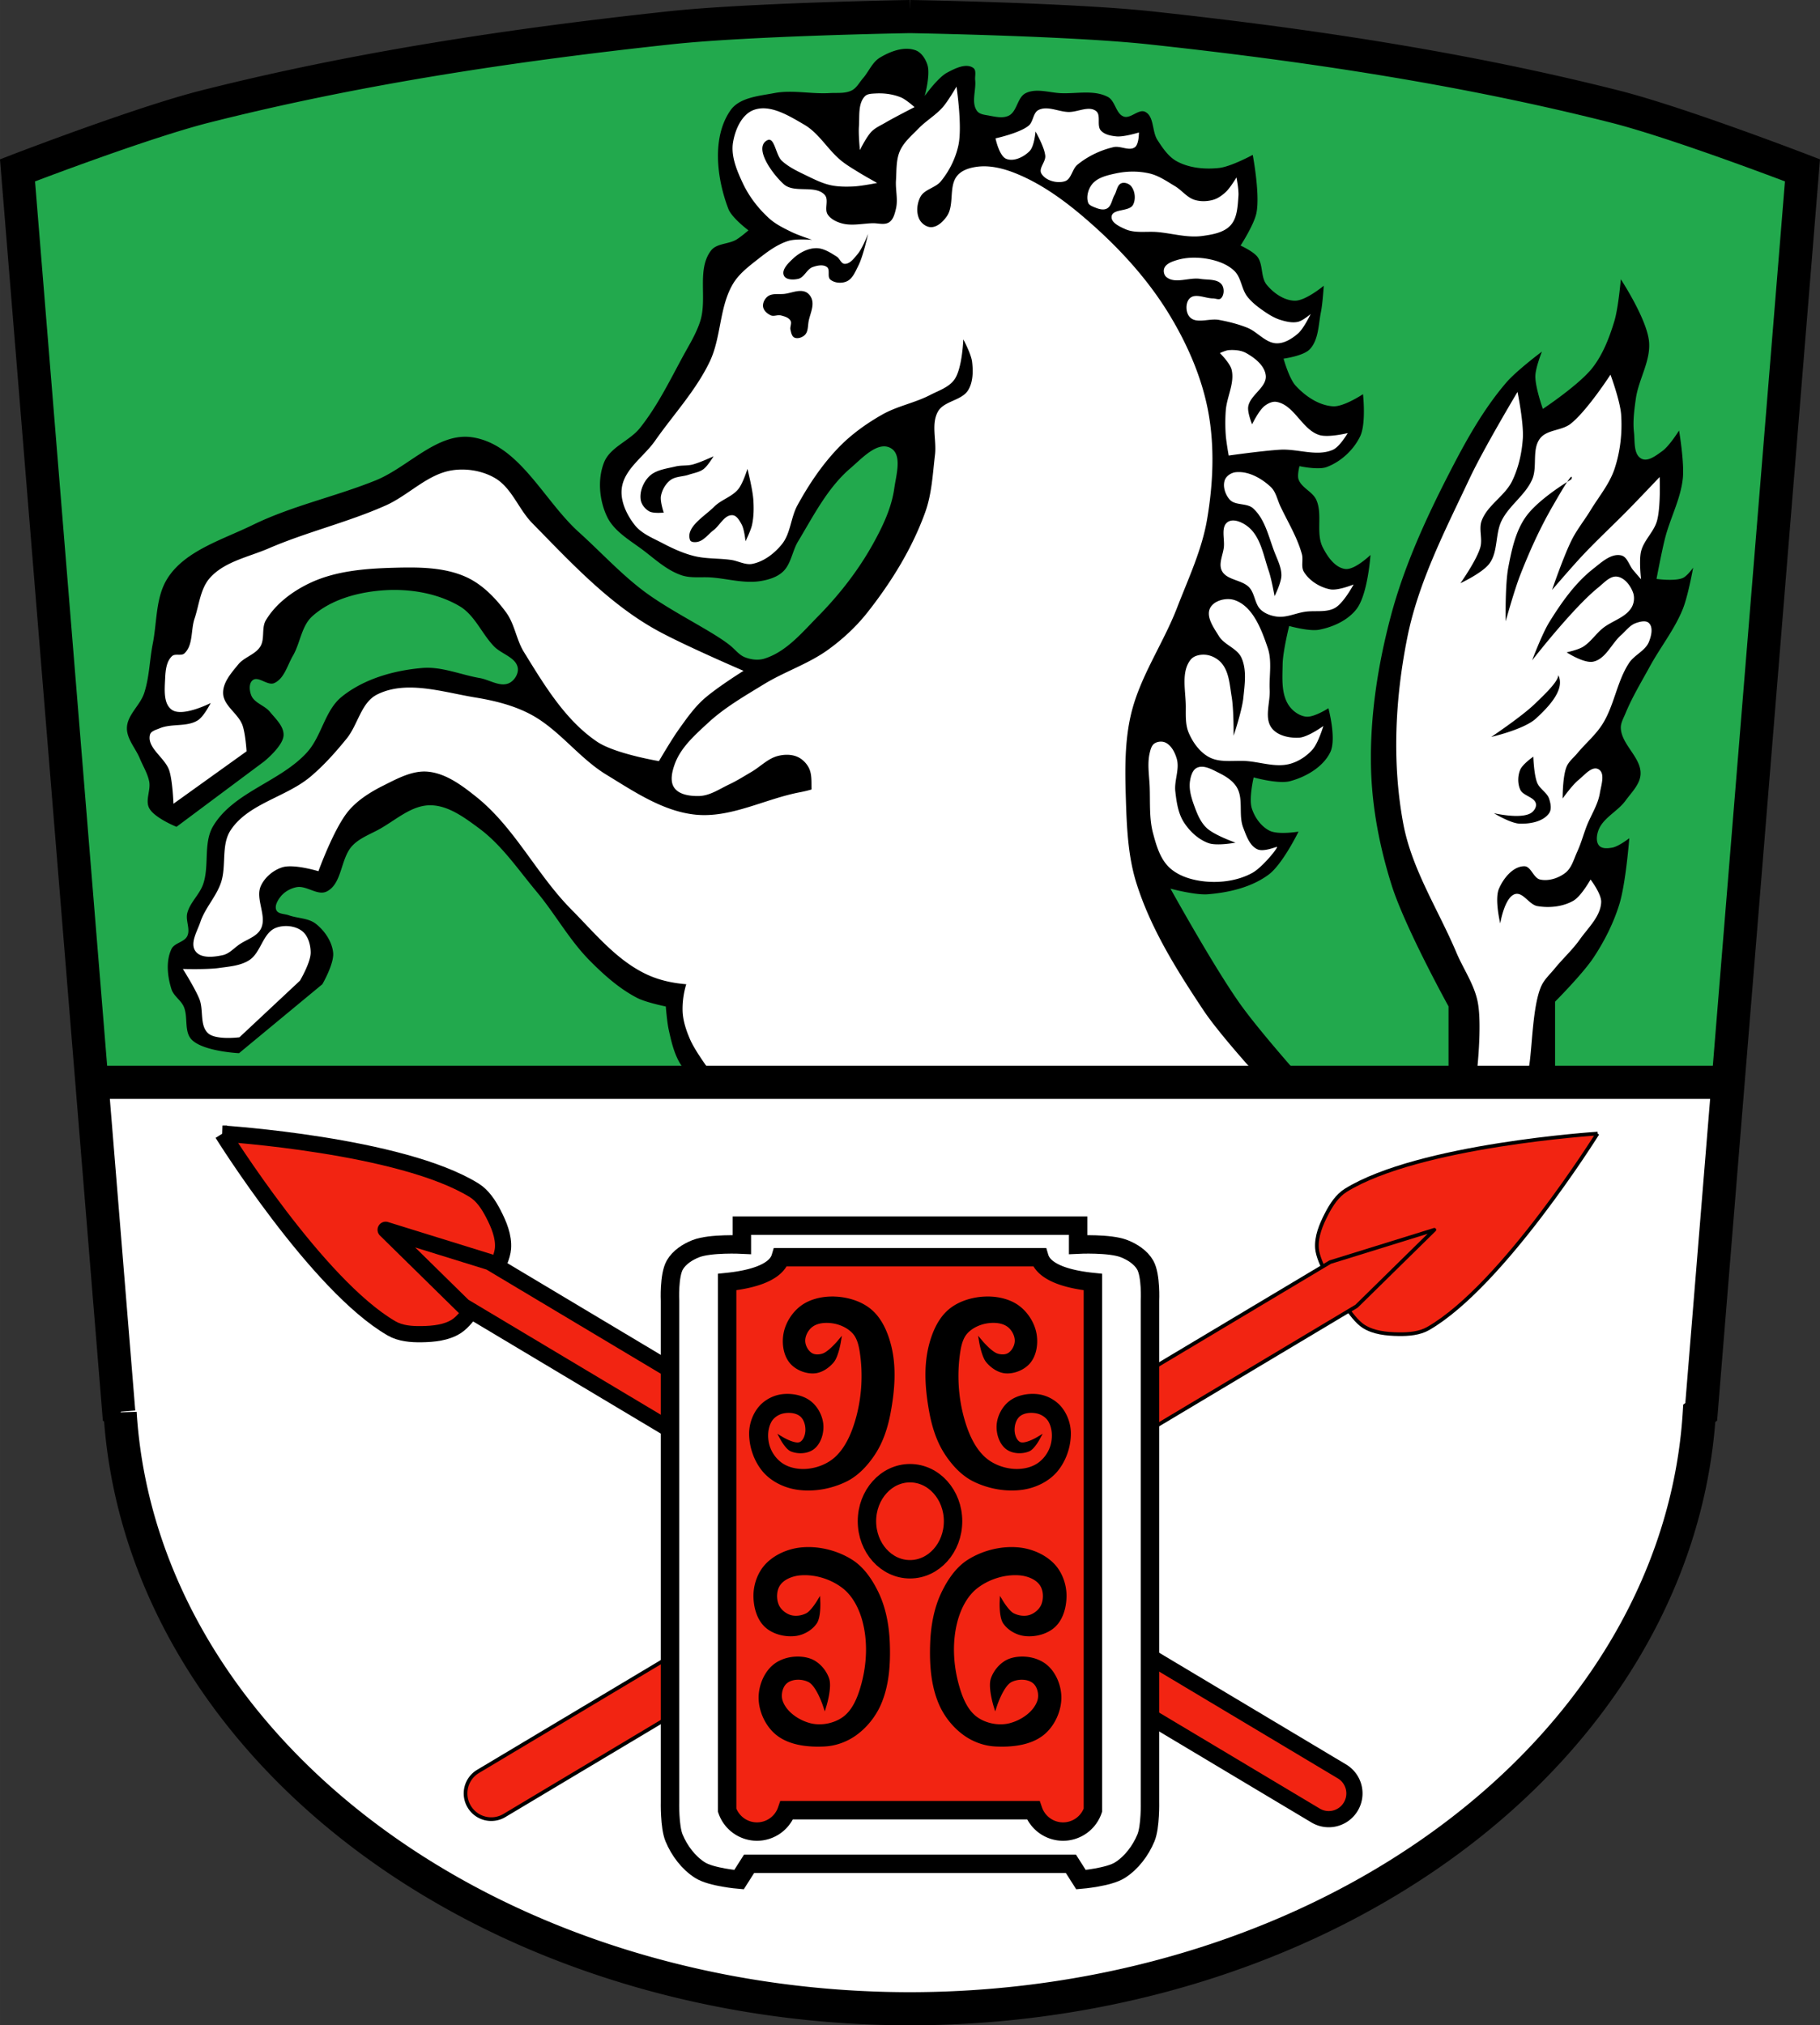 <svg xmlns="http://www.w3.org/2000/svg" height="550.16" viewBox="0 0 494.49 550.163" xmlns:xlink="http://www.w3.org/1999/xlink"><rect x="0" y="0" width="494.49" height="550.163" fill="#333333" stroke="none"/><g fill-rule="evenodd"><path d="M247.246 4.5s-43.573.726-65.21 3.057c-42.466 4.574-84.93 10.922-126.34 21.396-17.388 4.398-50.941 17.32-50.941 17.32l27.508 337.24.371.277a214.978 170.148 0 0 0 214.607 161.871A214.978 170.148 0 0 0 461.69 383.91l.529-.396 27.51-337.24s-33.556-12.922-50.943-17.32c-41.41-10.474-83.87-16.822-126.34-21.396-21.634-2.33-65.21-3.057-65.21-3.057" fill="#fff"/><path d="M247.246 4.5s-43.573.726-65.21 3.057c-42.466 4.574-84.93 10.922-126.34 21.396-17.388 4.398-50.941 17.32-50.941 17.32l20.16 247.13h444.66l20.16-247.13s-33.556-12.922-50.943-17.32c-41.41-10.474-83.87-16.822-126.34-21.396-21.634-2.33-65.21-3.057-65.21-3.057" fill="#22a94d"/><path d="M247.246 4.5s-43.573.726-65.21 3.057c-42.466 4.574-84.93 10.922-126.34 21.396-17.388 4.398-50.941 17.32-50.941 17.32l27.508 337.24.371.277a214.978 170.148 0 0 0 214.607 161.871A214.978 170.148 0 0 0 461.69 383.91l.529-.396 27.51-337.24s-33.556-12.922-50.943-17.32c-41.41-10.474-83.87-16.822-126.34-21.396-21.634-2.33-65.21-3.057-65.21-3.057z" fill="none" stroke="#000" stroke-width="9"/></g><g fill="#f22412" stroke="#000"><g transform="rotate(-59.14 375.387 935.967)" stroke="#000" stroke-width="4.4"><path d="M752.96 343.46s-22.22 43.25-21.855 66.62c.043 2.75 1.371 5.417 2.818 7.756 1.706 2.757 3.798 5.605 6.699 7.05 3.705 1.847 12.338 1.41 12.338 1.41s8.633.436 12.338-1.41c2.901-1.446 4.991-4.295 6.697-7.05 1.448-2.339 2.777-5.01 2.82-7.756.371-23.369-21.855-66.62-21.855-66.62z" fill-rule="evenodd" id="a"/><path d="m753.27 394.93-6.98 28.793v269.7a6.964 6.964 0 0 0 6.98 6.979 6.963 6.963 0 0 0 6.979-6.979v-269.7z" stroke-linejoin="round" stroke-linecap="round" id="b"/></g><g transform="scale(-1 1) rotate(-59.14 128.142 1371.725)"><use xlink:href="#a"/><use xlink:href="#b"/></g></g><g stroke="#000" transform="translate(54.786 -213.42)"><g stroke-width="5"><path d="M146.78 546.36v5.146s-8.6-.426-12.492 1.1c-2.249.881-4.523 2.346-5.729 4.439-1.63 2.831-1.301 9.713-1.301 9.713v136.07s-.172 6.806 1.1 9.857c1.441 3.459 3.892 6.745 7.06 8.752 3.066 1.945 10.586 2.57 10.586 2.57l2.732-4.295h87.445l2.734 4.295s7.518-.625 10.584-2.57c3.164-2.01 5.615-5.293 7.06-8.752 1.272-3.052 1.1-9.857 1.1-9.857v-136.07s.331-6.882-1.299-9.713c-1.205-2.093-3.48-3.558-5.729-4.439-3.893-1.526-12.494-1.1-12.494-1.1v-5.146H146.784z" fill="#fff" fill-rule="evenodd"/><path d="M157.31 554.93c-1.418 4.777-9.577 6.227-14.533 6.738v143.476a8.576 8.576 0 0 0 8.105 5.809 8.574 8.574 0 0 0 8.107-5.809h66.949a8.576 8.576 0 0 0 8.107 5.809 8.574 8.574 0 0 0 8.105-5.809V561.668c-4.957-.511-13.12-1.961-14.533-6.738h-70.305z" fill="#f22412" stroke-linecap="round"/></g><path d="M170.97 566.11c-2.757.063-5.631.779-7.814 2.385-2.311 1.7-4.069 4.467-4.576 7.291-.453 2.523-.053 5.542 1.568 7.527 1.43 1.751 3.973 2.809 6.23 2.682 1.91-.108 3.761-1.376 4.984-2.848 1.164-1.4 1.797-5.158 1.797-5.158s-2.515 2.997-4.281 3.582c-1.061.351-2.403.406-3.348-.191-1.197-.757-2.02-2.312-2.035-3.729-.016-1.592.919-3.296 2.203-4.238 1.573-1.154 3.835-1.299 5.766-1.018 2.126.309 4.309 1.3 5.764 2.881 1.236 1.344 1.746 3.285 2.035 5.088 1 6.262.598 12.903-1.188 18.988-1.111 3.787-2.815 7.719-5.764 10.342-2.102 1.869-4.996 2.983-7.799 3.221-2.364.201-4.966-.256-6.941-1.568-1.822-1.21-3.251-3.226-3.814-5.34-.578-2.168-.468-4.762.668-6.697.713-1.214 2.089-2.117 3.465-2.416 1.688-.367 3.794-.201 5.098.932 1.215 1.054 1.688 2.978 1.525 4.578-.126 1.234-.717 2.751-1.865 3.221-1.573.644-4.916-1.355-4.916-1.355s1.354 2.469 2.564 2.957c1.766.712 4.157.621 5.689-.51 1.732-1.278 2.537-3.824 2.449-5.975-.096-2.344-1.35-4.818-3.189-6.273-2.02-1.599-4.956-2.14-7.514-1.824-2.186.27-4.393 1.42-5.85 3.072-1.654 1.876-2.612 4.527-2.629 7.03-.024 3.607 1.305 7.45 3.658 10.184 2.11 2.45 5.354 4.053 8.541 4.598 4.51.771 9.458-.095 13.561-2.121 3.118-1.54 5.634-4.298 7.545-7.203 2.193-3.333 3.44-7.299 4.164-11.223 1.077-5.836 1.595-12.04.17-17.801-.873-3.53-2.423-7.228-5.178-9.602-2.57-2.214-6.183-3.304-9.572-3.453a17.569 17.569 0 0 0-1.172-.012zm42.98 0a17.569 17.569 0 0 0-1.172.012c-3.389.149-7 1.239-9.572 3.453-2.754 2.373-4.305 6.072-5.178 9.602-1.425 5.761-.907 11.965.17 17.801.724 3.923 1.971 7.89 4.164 11.223 1.911 2.905 4.427 5.663 7.545 7.203 4.102 2.026 9.05 2.892 13.563 2.121 3.187-.545 6.431-2.147 8.541-4.598 2.353-2.733 3.68-6.577 3.656-10.184-.017-2.501-.975-5.152-2.629-7.03-1.457-1.652-3.664-2.803-5.85-3.072-2.558-.316-5.491.225-7.512 1.824-1.84 1.455-3.094 3.929-3.189 6.273-.088 2.151.715 4.697 2.447 5.975 1.532 1.13 3.924 1.222 5.689.51 1.21-.488 2.566-2.957 2.566-2.957s-3.345 1.999-4.918 1.355c-1.148-.47-1.739-1.986-1.865-3.221-.163-1.6.313-3.524 1.527-4.578 1.304-1.132 3.408-1.298 5.096-.932 1.376.299 2.752 1.202 3.465 2.416 1.136 1.935 1.246 4.529.668 6.697-.563 2.113-1.993 4.13-3.814 5.34-1.976 1.313-4.578 1.769-6.941 1.568-2.803-.238-5.697-1.351-7.799-3.221-2.949-2.623-4.652-6.555-5.764-10.342-1.786-6.085-2.192-12.726-1.188-18.988.289-1.803.799-3.744 2.035-5.088 1.455-1.581 3.638-2.572 5.764-2.881 1.931-.281 4.192-.137 5.766 1.018 1.284.942 2.219 2.646 2.203 4.238-.014 1.416-.836 2.971-2.033 3.729-.944.598-2.287.543-3.348.191-1.766-.585-4.283-3.582-4.283-3.582s.635 3.758 1.799 5.158c1.223 1.471 3.074 2.74 4.984 2.848 2.257.127 4.798-.931 6.229-2.682 1.621-1.985 2.023-5 1.57-7.527-.507-2.824-2.267-5.591-4.578-7.291-2.184-1.606-5.057-2.322-7.814-2.385z" fill-rule="evenodd"/><ellipse cx="192.46" cy="626.65" rx="11.698" ry="13.05" fill="none" stroke-linecap="round" stroke-width="5"/><path d="M164.61 634.17c-.591.007-1.178.041-1.76.102-3.42.354-6.98 1.891-9.324 4.406-1.939 2.08-3.041 5.108-3.096 7.951-.056 2.932.757 6.285 2.875 8.313 2.01 1.928 5.252 2.732 8.02 2.387 2.08-.26 4.227-1.484 5.4-3.221 1.042-1.541.865-5.514.865-5.514s-1.677 2.768-3.045 3.479c-1.412.734-3.235 1-4.748.508-1.501-.488-2.929-1.708-3.51-3.176-.694-1.753-.602-4.08.459-5.639 1.239-1.82 3.733-2.738 5.928-2.914 4.108-.329 8.575 1.081 11.824 3.617 2.805 2.189 4.578 5.708 5.506 9.143 1.5 5.551 1.244 11.694-.244 17.248-.927 3.458-2.337 7.276-5.236 9.375-2.529 1.83-6.166 2.545-9.193 1.783-3.322-.836-6.895-3.243-7.963-6.498-.564-1.719-.043-4.111 1.357-5.256 1.665-1.361 4.538-1.341 6.441-.34 2.329 1.225 4.127 6.732 4.127 6.732s1.49-4.878.715-7.141c-.759-2.216-2.627-4.329-4.842-5.092-2.955-1.018-6.773-.499-9.273 1.375-2.591 1.942-4.08 5.585-4.063 8.822.019 3.564 1.806 7.421 4.576 9.664 3.431 2.777 8.479 3.282 12.887 3.051 2.855-.15 5.754-1.195 8.094-2.838 2.893-2.031 5.278-4.982 6.699-8.219 2.237-5.095 2.597-10.961 2.387-16.521-.175-4.626-1.016-9.384-3.02-13.557-1.604-3.337-3.829-6.677-6.957-8.658-3.457-2.19-7.749-3.422-11.885-3.373zm55.695 0c-4.136-.049-8.427 1.183-11.885 3.373-3.128 1.981-5.353 5.321-6.957 8.658-2.01 4.173-2.846 8.93-3.02 13.557-.211 5.56.15 11.427 2.387 16.521 1.421 3.237 3.806 6.188 6.699 8.219 2.34 1.643 5.239 2.688 8.094 2.838 4.408.231 9.456-.274 12.887-3.051 2.77-2.243 4.557-6.1 4.576-9.664.018-3.238-1.472-6.88-4.063-8.822-2.501-1.874-6.319-2.393-9.273-1.375-2.214.763-4.083 2.876-4.842 5.092-.775 2.263.715 7.141.715 7.141s1.798-5.507 4.127-6.732c1.903-1 4.777-1.021 6.441.34 1.401 1.145 1.921 3.537 1.357 5.256-1.067 3.255-4.64 5.662-7.963 6.498-3.03.762-6.665.047-9.193-1.783-2.9-2.099-4.31-5.917-5.236-9.375-1.488-5.554-1.745-11.697-.244-17.248.928-3.434 2.701-6.954 5.506-9.143 3.249-2.536 7.716-3.947 11.824-3.617 2.195.176 4.689 1.094 5.928 2.914 1.061 1.559 1.153 3.885.459 5.639-.581 1.467-2.01 2.688-3.51 3.176-1.513.492-3.336.226-4.748-.508-1.368-.711-3.045-3.479-3.045-3.479s-.177 3.972.865 5.514c1.174 1.736 3.321 2.961 5.4 3.221 2.767.346 6-.458 8.02-2.387 2.118-2.028 2.931-5.381 2.875-8.313-.054-2.843-1.157-5.871-3.096-7.951-2.344-2.515-5.904-4.052-9.324-4.406a19.4 19.4 0 0 0-1.76-.102z" fill-rule="evenodd"/></g><g fill-rule="evenodd"><path d="M246.276 13.25c-2.491.017-5.124 1.137-7.23 2.418-2.056 1.25-2.992 3.77-4.57 5.586-.982 1.13-1.714 2.619-3.047 3.301-1.801.922-4 .608-6.02.73-5 .302-10.11-.934-15.03 0-4.191.795-9.468 1.187-11.908 4.686-5.1 7.314-3.765 18.415-.586 26.746.952 2.495 5.467 5.855 5.467 5.855s-2.116 1.836-3.318 2.539c-2.139 1.25-5.315.969-6.832 2.928-3.95 5.101-1 12.975-2.93 19.13-1.062 3.388-2.99 6.447-4.686 9.566-3.624 6.667-6.982 13.588-11.713 19.521-2.812 3.527-8.102 5.176-9.76 9.371-1.796 4.546-1.296 10.217.781 14.641 1.996 4.252 6.636 6.686 10.346 9.566 3.122 2.424 6.209 5.184 9.957 6.441 2.536.851 5.336.392 8 .586 4.49.327 9.03 1.704 13.469.977 2.159-.354 4.455-1.045 6.05-2.539 2.231-2.088 2.522-5.582 4.1-8.199 4.213-6.991 8.04-14.613 14.25-19.912 3.099-2.645 7.376-7.45 10.934-5.465 3.195 1.783 1.482 7.308.975 10.932-.754 5.386-3.208 10.477-5.855 15.227-3.979 7.139-9.107 13.694-14.838 19.521-4.354 4.427-8.702 9.706-14.641 11.52-1.685.514-3.632.254-5.271-.391-1.551-.609-2.612-2.073-3.904-3.125-4.981-4.056-16.347-9.345-23.816-15.03-6.231-4.743-11.557-10.571-17.374-15.812-9.587-8.638-16.14-23.776-28.892-25.769-9.498-1.485-17.438 8.121-26.355 11.714-10.979 4.424-22.751 6.901-33.382 12.1-8.222 4.02-18.515 7.01-23.23 14.642-3.153 5.104-2.739 11.685-3.904 17.57-.885 4.471-.919 9.14-2.344 13.469-1.092 3.317-4.566 5.881-4.684 9.371-.102 3.03 2.357 5.59 3.514 8.395.857 2.078 2.106 4.04 2.537 6.246.462 2.363-1.123 5.095 0 7.225 1.398 2.65 7.418 5.074 7.418 5.074l23.816-17.764s5.094-4.106 5.271-7.03c.15-2.473-2.142-4.522-3.709-6.441-1.428-1.75-4.247-2.389-5.076-4.49-.504-1.277-.684-3.245.391-4.1 1.542-1.226 4.058 1.583 5.857.781 2.737-1.219 3.566-4.83 5.076-7.418 2.01-3.444 2.307-8.07 5.27-10.738 5.05-4.547 12.358-6.521 19.13-7.03 7.089-.53 14.762.686 20.887 4.295 4.135 2.437 6.03 7.489 9.371 10.932 2.02 2.082 5.99 2.991 6.443 5.857.246 1.555-.921 3.427-2.344 4.1-2.447 1.156-5.337-.906-8-1.367-5.208-.9-10.351-3.181-15.617-2.732-7.711.656-15.839 2.953-21.865 7.809-4.598 3.704-5.427 10.635-9.369 15.03-7.239 8.07-20.02 10.794-25.574 20.11-2.74 4.594-.964 10.764-2.732 15.813-.982 2.804-3.556 4.933-4.295 7.811-.518 2.02.892 4.364 0 6.246-.792 1.672-3.503 1.842-4.295 3.514-1.56 3.293-1.105 7.459 0 10.932.58 1.824 2.528 2.942 3.318 4.686 1.27 2.803.02 6.755 2.146 8.98 3.087 3.231 12.885 3.709 12.885 3.709l22.646-18.74s3.248-5.582 2.928-8.59c-.321-3.02-2.303-5.928-4.686-7.809-2.036-1.606-4.98-1.459-7.418-2.344-1.125-.408-2.812-.281-3.318-1.365-.549-1.175.363-2.694 1.17-3.709 1.035-1.302 2.664-2.215 4.295-2.539 2.708-.537 5.723 2.393 8.199 1.172 4.285-2.114 3.712-9.05 7.03-12.494 1.906-1.976 4.611-2.991 7.03-4.295 4.56-2.461 8.873-6.634 14.05-6.637 4.89-.003 9.342 3.34 13.275 6.246 6.224 4.599 10.648 11.247 15.617 17.18 5.065 6.05 8.9 13.13 14.447 18.74 3.846 3.887 8.03 7.63 12.885 10.152 2.411 1.253 7.809 2.342 7.809 2.342s.329 4.198.779 6.248c.645 2.935 1.317 5.941 2.734 8.59 1.966 3.674 7.809 9.76 7.809 9.76h165.94s-14.731-16.231-21.1-25.12c-7.139-9.974-19.04-31.484-19.04-31.484s6.744 1.803 10.156 1.523c5.762-.472 11.859-1.89 16.504-5.332 3.811-2.824 8.125-11.68 8.125-11.68s-5.527.927-7.871-.254c-2.314-1.166-4.047-3.624-4.824-6.096-.839-2.669.508-8.379.508-8.379s6.697 1.873 9.902 1.016c4.334-1.159 8.961-3.835 10.92-7.871 1.738-3.582-.508-11.934-.508-11.934s-3.94 2.546-6.094 2.285c-1.934-.235-3.8-1.644-4.826-3.301-1.935-3.124-1.579-7.244-1.523-10.918.054-3.52 1.777-10.41 1.777-10.41s5.446 1.529 8.127 1.016c3.795-.727 7.786-2.537 10.156-5.588 3.111-4 3.809-14.727 3.809-14.727s-4.263 4.144-6.855 3.809c-2.79-.361-4.816-3.333-6.094-5.84-1.979-3.882.017-8.979-1.777-12.949-1.013-2.242-4.051-3.251-4.826-5.586-.374-1.127.256-3.555.256-3.555s5.059 1.105 7.363.254c3.878-1.432 7.351-4.653 9.141-8.379 1.652-3.441.762-11.428.762-11.428s-5.207 3.472-8.125 3.301c-3.857-.226-7.54-2.745-10.158-5.586-1.823-1.978-3.301-7.363-3.301-7.363s5.378-.714 7.111-2.539c2.434-2.563 2.348-6.691 3.047-10.156.471-2.336.762-7.109.762-7.109s-4.921 4.12-7.873 4.063c-2.918-.057-5.763-2.063-7.617-4.316-1.701-2.067-.914-5.49-2.539-7.617-1.111-1.455-4.57-3.047-4.57-3.047s3.682-5.655 4.316-8.887c1.013-5.16-1.016-15.744-1.016-15.744s-5.89 3.201-9.141 3.555c-3.832.417-8.03.045-11.426-1.777-2.323-1.247-3.9-3.627-5.332-5.84-1.504-2.323-.838-6.354-3.301-7.617-1.773-.909-3.96 1.93-5.84 1.27-2.157-.759-2.293-4.266-4.316-5.332-3.756-1.979-8.455-.846-12.697-1.016-3.214-.128-6.772-1.438-9.648 0-2.271 1.136-2.299 4.958-4.57 6.094-1.59.795-3.585.324-5.332 0-1.159-.215-2.604-.318-3.301-1.27-1.653-2.258-.21-5.597-.508-8.379-.118-1.107.398-2.653-.508-3.301-1.958-1.4-4.987.134-7.109 1.27-2.586 1.384-6.094 6.348-6.094 6.348s1.579-5.696.762-8.379c-.509-1.669-1.656-3.48-3.301-4.063a7.098 7.098 0 0 0-2.42-.387m194.09 62.61s-.653 7.78-1.785 11.484c-1.346 4.403-3.054 8.862-5.871 12.504-3.585 4.635-13.523 11.229-13.523 11.229s-2.1-5.878-2.041-8.932c.044-2.29 1.785-6.635 1.785-6.635s-6.911 5.169-9.697 8.42c-6.343 7.401-11.11 16.08-15.566 24.754-6.378 12.422-12.245 25.289-15.82 38.787-3.514 13.269-5.65 27.11-5.359 40.83.23 10.877 2.337 21.779 5.613 32.15 3.65 11.559 15.451 32.918 15.451 32.918v24.629h28.951v-25.904s7.537-7.569 10.463-11.994c2.947-4.457 5.406-9.322 6.986-14.426 1.793-5.791 2.711-17.982 2.711-17.982s-2.871 2.233-4.594 2.551c-1.183.218-2.756.374-3.572-.51-.925-1-.707-2.795-.256-4.082 1.214-3.467 5.243-5.193 7.4-8.166 1.611-2.22 3.927-4.408 4.084-7.146.259-4.527-5.128-7.975-5.359-12.504-.073-1.424.732-2.764 1.275-4.082 1.828-4.432 4.336-8.553 6.635-12.76 2.869-5.249 6.696-10.02 8.932-15.566 1.442-3.578 2.809-11.229 2.809-11.229s-1.595 2.279-2.809 2.807c-2.185.951-7.145.256-7.145.256s1.382-7.35 2.297-10.973c1.391-5.506 4.252-10.685 4.848-16.332.457-4.327-1.02-13.01-1.02-13.01s-2.622 4.214-4.594 5.613c-1.624 1.152-3.84 2.946-5.613 2.041-2.206-1.126-1.768-4.683-2.043-7.145-.341-3.048.082-6.151.512-9.188.746-5.271 4.106-10.268 3.572-15.564-.619-6.136-7.656-16.844-7.656-16.844"/><path d="M259.876 23.53s-2.245 3.888-3.713 5.566c-1.937 2.215-4.579 3.719-6.627 5.832-1.835 1.893-3.981 3.68-5.04 6.096-1.069 2.451-.883 5.285-1.061 7.953-.17 2.557.589 5.194 0 7.688-.318 1.346-.701 2.95-1.855 3.711-1.256.828-3 .221-4.506.266-2.826.083-5.771.797-8.484 0-1.411-.414-2.912-1.152-3.711-2.387-.971-1.5.399-3.971-.795-5.301-2.563-2.854-8.281-.35-11.133-2.916-3.159-2.844-8.255-9.927-4.506-11.93 2.01-1.075 2.295 4.02 3.975 5.566 2.043 1.876 4.666 3.03 7.158 4.242 1.961.957 3.966 1.919 6.098 2.385 2.02.44 4.119.444 6.182.352 2.175-.098 6.463-.953 6.463-.953s-3.292-1.825-4.893-2.814c-1.645-1.018-3.332-1.996-4.838-3.211-3.647-2.943-6.02-7.452-10.07-9.807-4.135-2.403-9.31-5.668-13.783-3.977-3.233 1.223-4.996 5.34-5.568 8.748-.632 3.762 1.032 7.679 2.652 11.133 1.689 3.6 4.212 6.871 7.156 9.543 1.762 1.599 3.961 2.665 6.098 3.711 1.783.873 5.566 2.121 5.566 2.121s-4.329-.348-6.361.266c-3.264.986-6.07 3.197-8.748 5.301-2.36 1.851-4.825 3.787-6.363 6.361-3.784 6.336-3.163 14.556-6.361 21.21-3.77 7.842-9.855 14.342-14.844 21.471-2.98 4.258-8.271 7.58-9.01 12.725-.507 3.512 1.271 7.269 3.447 10.07 1.879 2.42 4.974 3.614 7.688 5.04 2.703 1.417 5.522 2.704 8.482 3.445 3.275.82 6.73.582 10.07 1.061 1.956.28 3.897 1.461 5.832 1.061 3.12-.646 5.944-2.827 7.951-5.301 2.398-2.956 2.413-7.265 4.242-10.604 3.134-5.72 6.837-11.242 11.398-15.904 3.399-3.473 7.436-6.352 11.664-8.748 4.069-2.305 8.837-3.15 12.988-5.303 2.328-1.207 5.127-2.089 6.627-4.24 2.121-3.043 2.387-10.869 2.387-10.869s2.128 3.93 2.385 6.098c.304 2.569.281 5.476-1.061 7.688-1.742 2.872-6.575 2.902-8.217 5.832-1.905 3.399-.336 7.792-.795 11.662-.622 5.251-.862 10.665-2.652 15.641-3.551 9.87-9.218 19.03-15.713 27.26-3.037 3.852-6.71 7.247-10.686 10.121-5.347 3.864-11.804 5.93-17.432 9.373-5.248 3.211-10.665 6.319-15.182 10.496-3.489 3.227-7.343 6.604-8.998 11.06-.762 2.051-1.441 4.768-.188 6.561 1.359 1.943 4.378 2.306 6.748 2.25 2.946-.069 5.582-1.931 8.248-3.188 2.075-.978 4.02-2.217 5.998-3.373 2.397-1.399 4.437-3.612 7.123-4.311 1.694-.44 3.633-.489 5.248.186 1.346.562 2.517 1.704 3.186 3 .839 1.625.722 3.607.75 5.436.002.158 0 .319 0 .479a35.151 35.151 0 0 1-3.03.727c-9.593 1.782-18.928 7.135-28.629 6.096-8.769-.94-16.591-6.277-24.12-10.867-7.517-4.583-12.879-12.345-20.676-16.436-4.579-2.402-9.742-3.671-14.846-4.506-5.507-.901-11.477-2.563-17.12-2.697-.424 0-.846-.012-1.266-.004-2.937.057-5.769.582-8.383 1.906-4.307 2.182-5.176 8.177-8.217 11.928-2.991 3.69-6.179 7.273-9.809 10.338-6.666 5.629-16.944 7.29-21.736 14.58-2.666 4.055-1.063 9.729-2.65 14.314-1.306 3.772-4.294 6.82-5.566 10.604-.856 2.547-2.913 5.783-1.326 7.951 1.476 2.02 4.981 1.597 7.422 1.061 1.747-.384 3.03-1.904 4.508-2.916 1.982-1.36 4.741-2.098 5.832-4.24 1.764-3.465-1.618-8.129 0-11.664 1.069-2.336 3.378-4.272 5.83-5.04 3.139-.979 9.809 1.061 9.809 1.061s4.25-11.767 8.217-16.434c2.541-2.99 6.03-5.138 9.543-6.893 3.725-1.862 7.782-4.081 11.93-3.711 4.96.442 9.366 3.78 13.254 6.891 10.38 8.305 16.355 21.04 25.713 30.484 6.396 6.453 12.426 13.955 20.676 17.762 3.291 1.518 6.926 2.309 10.6 2.602a23.108 23.108 0 0 0-1 6.979c.031 2.773.957 5.517 2.063 8.06 1.478 3.402 5.998 9.371 5.998 9.371h147.7s-10.08-11.09-14.215-17.303c-7.206-10.84-14.318-22.12-18.227-34.535-2.322-7.377-2.639-15.295-2.879-23.03-.238-7.686-.356-15.546 1.439-23.02 2.441-10.166 8.708-19.03 12.473-28.779 3.04-7.878 6.732-15.661 8.154-23.984 1.646-9.632 2.102-19.706.314-29.31-1.705-9.162-5.54-17.99-10.34-25.979-5.488-9.136-12.739-17.274-20.676-24.387-6.351-5.692-13.303-11.11-21.21-14.314-3.244-1.317-6.861-2.253-10.34-1.855-2.01.229-4.249.855-5.566 2.385-2.504 2.907-.711 7.995-2.916 11.135-.986 1.404-2.525 2.902-4.24 2.914-1.274.009-2.605-.983-3.182-2.119-.921-1.814-.677-4.295.266-6.098 1.081-2.067 4.088-2.435 5.566-4.24 2.304-2.813 4.01-6.253 4.771-9.809 1.104-5.188-.529-15.904-.529-15.904m-20.25 1.842a17.636 17.636 0 0 0-1.752.014c-1.01.057-2.231.056-2.916.795-1.897 2.045-1.383 5.435-1.592 8.217-.159 2.117.266 6.363.266 6.363s1.783-3.627 3.182-5.04c1.036-1.044 2.443-1.642 3.711-2.387 2.591-1.52 7.953-4.24 7.953-4.24s-2.305-2.077-3.713-2.65c-1.615-.657-3.379-1-5.139-1.074m44.44 4.068c-.67.012-1.317.138-1.928.451-1.483.761-1.363 3.181-2.65 4.24-2.483 2.044-9.01 3.447-9.01 3.447s.973 4.783 2.916 5.566c2.073.836 4.807-.517 6.363-2.121 1.285-1.324 1.59-5.301 1.59-5.301s2.458 4.256 2.65 6.627c.132 1.624-1.863 3.354-1.061 4.771 1.101 1.945 4.227 2.778 6.363 2.121 1.808-.555 1.981-3.311 3.445-4.508 2.815-2.301 6.266-3.955 9.809-4.771 1.894-.436 4.289 1.184 5.83 0 1.088-.836 1.061-3.975 1.061-3.975s-4.04 1.251-6.096 1.059c-1.503-.141-3.237-.463-4.242-1.59-1.213-1.359.131-4.206-1.324-5.301-1.978-1.488-4.948.299-7.424.264-2.058-.03-4.278-1.017-6.289-.98m23.656 17.17a22.232 22.232 0 0 0-4.643.514c-2.279.497-4.905 1.094-6.361 2.916-1.071 1.34-1.64 3.42-1.061 5.04.191.533.805.836 1.324 1.061 1.147.496 2.59 1.08 3.713.531 1.28-.626 1.407-2.477 2.119-3.711.614-1.063.714-2.731 1.855-3.182.858-.338 2.064.085 2.652.795 1.077 1.3 1.314 3.542.529 5.04-1.029 1.961-5.557.984-5.832 3.182-.21 1.675 2.169 2.758 3.711 3.445 2.674 1.193 5.832.536 8.748.795 4.064.361 8.152 1.621 12.193 1.061 2.715-.377 5.851-.882 7.688-2.916 1.839-2.036 1.908-5.218 2.121-7.953.131-1.683-.531-5.04-.531-5.04s-1.708 2.862-2.916 3.977c-.992.914-2.148 1.752-3.445 2.119-1.615.457-3.436.505-5.04 0-2.057-.649-3.447-2.607-5.301-3.711-2.207-1.314-4.393-2.855-6.893-3.445a19.9 19.9 0 0 0-4.635-.514m-71.863 16.896s-1.286 5.986-2.658 8.686c-.803 1.58-1.561 3.559-3.191 4.256-1.368.585-3.31.444-4.432-.533-.875-.762.035-2.658-.885-3.367-1.03-.794-2.676-.437-3.9 0-1.582.565-2.266 2.807-3.9 3.191-1.298.305-3.347.327-3.898-.887-.722-1.588 1.207-3.416 2.48-4.609 1.659-1.555 3.932-2.787 6.205-2.836 2.04-.044 3.947 1.214 5.672 2.305.813.514 1.166 1.902 2.127 1.949 1.475.073 2.591-1.53 3.545-2.658 1.331-1.574 2.836-5.496 2.836-5.496m88.27 6.482c-1.573.029-3.135.257-4.609.727-1.214.387-2.707.939-3.182 2.121-.304.756-.089 1.857.531 2.385 2.36 2.01 6.22.033 9.277.531 1.989.324 4.667-.054 5.832 1.59.717 1.012.642 2.866-.266 3.711-.517.482-1.414 0-2.121 0-2.121 0-4.862-1.5-6.361 0-1.187 1.187-1.127 3.792 0 5.04 1.788 1.975 5.332.306 7.951.795 2.613.487 5.219 1.136 7.688 2.121 2.79 1.113 4.95 4.145 7.953 4.24 2.134.068 4.213-1.258 5.832-2.65 1.598-1.375 3.445-5.301 3.445-5.301s-2.129 1.824-3.445 2.119c-1.562.35-3.242-.058-4.771-.529-1.624-.5-3.108-1.42-4.506-2.387-1.648-1.139-3.286-2.387-4.508-3.975-1.566-2.036-1.615-5.091-3.445-6.893-1.747-1.719-4.23-2.672-6.627-3.182a20.715 20.715 0 0 0-4.668-.461m-106.64 9.04c.467.002.924.075 1.363.256.853.352 1.525 1.237 1.771 2.127.51 1.844-.485 3.8-.885 5.672-.282 1.318-.102 2.958-1.064 3.9-.696.682-1.951 1.116-2.836.709-.72-.331-.882-1.355-1.064-2.127-.19-.805.426-1.773 0-2.482-.517-.861-1.684-1.174-2.658-1.418-.86-.215-1.846.355-2.658 0-.958-.419-1.954-1.274-2.127-2.305-.171-1.018.422-2.207 1.24-2.836 1.232-.947 3.067-.518 4.609-.709 1.414-.175 2.908-.794 4.309-.787m117.57 16.04a13.07 13.07 0 0 0-1.225.039c-.836.066-2.387.795-2.387.795s2.751 2.72 3.182 4.508c.878 3.645-1.326 7.393-1.592 11.133a46.68 46.68 0 0 0 0 6.627c.133 1.87.797 5.566.797 5.566s9.343-1.324 14.05-1.59c4.764-.269 9.965 1.963 14.314 0 1.826-.824 3.977-4.506 3.977-4.506s-5.23 1.275-7.688.529c-4.702-1.426-6.82-8.192-11.664-9.01-1.102-.187-2.289.387-3.182 1.061-1.624 1.225-3.445 5.04-3.445 5.04s-1.299-3.16-1.061-4.771c.475-3.209 5.101-5.255 4.771-8.482-.273-2.679-2.95-4.783-5.301-6.098-1.055-.59-2.309-.813-3.547-.834m102.51 6.682s-6.327 9.805-10.826 13.354c-2.408 1.899-6.425 1.542-8.301 3.969-2.323 3.01-.635 7.711-2.166 11.188-1.871 4.25-6.253 7.02-8.299 11.188-1.762 3.59-.914 8.302-3.248 11.549-1.87 2.601-7.939 5.414-7.939 5.414s4.391-6.172 5.412-9.744c.662-2.316-.469-4.958.361-7.219 1.568-4.269 6.325-6.731 8.301-10.826 1.724-3.574 2.627-7.589 2.887-11.549.278-4.229-1.443-12.631-1.443-12.631s-9.189 15.368-12.992 23.457c-6.597 14.03-13.921 28.1-16.961 43.31-3.303 16.518-4.18 33.967-1.084 50.53 2.32 12.407 9.525 23.379 14.436 35.01 1.887 4.467 4.825 8.596 5.775 13.352 1.286 6.434-.27 19.684-.27 19.684h12.539c2.899 3.45 1.631-16.584 5.05-24.01.825-1.792 2.361-3.162 3.607-4.691 2.21-2.71 4.838-5.085 6.857-7.939 2.241-3.167 5.622-6.229 5.775-10.11.09-2.258-2.889-6.135-2.889-6.135s-2.537 4.546-4.691 5.773c-2.853 1.625-6.508 2-9.744 1.445-2.281-.391-3.931-3.954-6.135-3.248-2.818.903-3.969 7.939-3.969 7.939s-1.584-6.503-.361-9.385c1.198-2.823 3.791-6.081 6.857-6.135 1.879-.033 2.496 3.202 4.33 3.609 2.307.513 4.987-.36 6.857-1.805 1.747-1.35 2.322-3.769 3.248-5.773 1.021-2.211 1.652-4.584 2.525-6.857 1.161-3.02 3.085-5.825 3.609-9.02.351-2.14 1.529-5.432-.361-6.496-1.782-1-3.819 1.607-5.414 2.887-1.73 1.388-4.33 5.05-4.33 5.05s-.05-5.982 1.082-8.662c.599-1.419 1.904-2.423 2.889-3.607 2.235-2.689 4.994-4.979 6.855-7.939 3.212-5.108 3.904-11.56 7.219-16.602 1.449-2.204 4.442-3.32 5.412-5.773.619-1.566 1.191-3.862 0-5.05-.851-.851-2.474-.404-3.607 0-1.61.575-2.689 2.116-3.971 3.248-2.615 2.309-4.168 6.482-7.578 7.217-2.492.537-7.219-2.525-7.219-2.525s3.02-.666 4.332-1.443c2.122-1.261 3.508-3.482 5.412-5.05 2.524-2.083 6.324-2.93 7.939-5.775.656-1.155.814-2.719.361-3.969-.695-1.92-2.307-4.059-4.33-4.33-1.923-.257-3.54 1.673-5.05 2.887-6.975 5.595-18.04 19.848-18.04 19.848s2.696-7.222 4.719-10.473c3.291-5.288 6.989-10.571 11.895-14.408 2.203-1.724 4.836-4.237 7.566-3.629 1.669.371 2.15 2.66 3.248 3.971.712.85 2.166 2.525 2.166 2.525s-.602-5.125 0-7.578c.743-3.03 3.496-5.294 4.33-8.301 1.064-3.832.723-11.908.723-11.908s-5.503 5.803-8.301 8.66c-4.165 4.255-8.551 8.294-12.631 12.631-2.861 3.042-8.301 9.383-8.301 9.383s3.182-9.334 5.414-13.713c1.424-2.795 3.421-5.259 5.05-7.939 2.241-3.684 5.124-7.099 6.496-11.188 1.58-4.711 2.15-9.84 1.805-14.797-.26-3.726-2.887-10.826-2.887-10.826m-243.7 22.16s-1.557 2.631-2.758 3.51c-1.153.843-2.658 1.048-4.01 1.504-1.653.557-3.639.427-5.01 1.504-1.297 1.017-2.207 2.641-2.508 4.262-.278 1.499.752 4.512.752 4.512s-2.789.308-3.938-.336c-1.145-.642-2.142-1.875-2.33-3.174-.319-2.197.699-4.684 2.256-6.268 1.817-1.848 4.752-2.148 7.271-2.756 1.471-.355 3.043-.14 4.512-.502 2-.494 5.766-2.256 5.766-2.256m9.207 3.414s1.401 5.511 1.596 8.332c.159 2.302.139 4.658-.355 6.912-.341 1.554-1.771 4.432-1.771 4.432s-.3-3.23-1.064-4.609c-.567-1.023-1.315-2.413-2.482-2.48-2.183-.126-3.396 2.757-5.141 4.076-1.452 1.098-2.639 2.868-4.43 3.191-.663.12-1.727.104-1.951-.531-1.236-3.512 3.93-6.405 6.559-9.04 1.911-1.916 4.852-2.685 6.559-4.785 1.267-1.56 2.482-5.496 2.482-5.496m-77.25.186c-1.01-.014-2.01.054-2.99.205-6.719 1.04-11.815 6.776-18.03 9.543-10.316 4.596-21.442 7.188-31.811 11.664-5.442 2.349-11.927 3.556-15.904 7.951-2.665 2.945-2.979 7.369-4.24 11.135-1.039 3.103-.35 7.189-2.736 9.428-.84.788-2.525-.03-3.373.75-1.542 1.418-1.782 3.905-1.875 5.998-.131 2.938-.569 6.987 1.875 8.623 2.953 1.977 10.496-1.875 10.496-1.875s-1.828 3.622-3.457 4.668c-2.985 1.917-7.144.824-10.414 2.201-.969.408-2.369.731-2.623 1.752-.892 3.581 4.125 6.233 5.248 9.748.92 2.879 1.125 8.996 1.125 8.996l19.867-14.244s-.295-4.867-1.123-7.123c-1.159-3.159-5.142-5.26-5.25-8.623-.095-2.961 2.25-5.578 4.125-7.871 1.631-1.994 4.656-2.676 5.998-4.875 1.264-2.071.253-5.04 1.498-7.121 2.684-4.491 7.267-7.889 11.998-10.123 6.893-3.254 14.873-3.909 22.492-4.123 6.684-.188 13.81-.251 19.904 2.502 4.407 1.991 8 5.71 10.871 9.604 2.332 3.167 2.771 7.415 4.838 10.762 5.507 8.917 11.192 18.489 19.869 24.367 4.866 3.297 16.824 5.281 16.824 5.281s3.366-5.767 5.301-8.482c1.978-2.776 3.951-5.612 6.428-7.953 3.356-3.172 11.248-8.09 11.248-8.09s-16.218-6.974-23.508-10.998c-13.06-7.206-23.488-18.511-33.93-29.16-3.691-3.764-5.524-9.528-10.07-12.193-2.557-1.498-5.643-2.283-8.674-2.326m210.51.688a7.69 7.69 0 0 0-.643.047c-1.194.14-2.506.992-2.916 2.121-.622 1.712.111 3.944 1.324 5.303 1.508 1.69 4.687.862 6.363 2.385 3.276 2.976 4.235 7.802 5.832 11.93.797 2.06 1.897 4.153 1.855 6.361-.037 1.956-1.855 5.566-1.855 5.566s-.824-4.663-1.592-6.893c-1.429-4.149-2.165-9.155-5.566-11.928-1.478-1.205-3.984-2.391-5.566-1.326-1.929 1.297-.787 4.584-1.061 6.893-.25 2.113-1.495 4.465-.529 6.361 1.313 2.579 5.443 2.394 7.422 4.506 1.568 1.673 1.487 4.552 3.18 6.098 1.199 1.096 2.893 1.682 4.508 1.855 2.499.268 4.938-.944 7.422-1.326 2.73-.42 5.813.301 8.217-1.059 2.354-1.332 5.04-6.363 5.04-6.363s-4.235 1.738-6.361 1.326c-2.815-.545-5.668-2.322-7.158-4.771-.832-1.367-.108-3.228-.529-4.771-1.249-4.579-3.798-8.7-5.832-12.988-.847-1.785-1.206-3.955-2.65-5.303-2.362-2.204-5.675-4.124-8.9-4.02m90.62 1.269c.099.008.105.214-.012.678-.228.137-.763.486-1.16.736-1.215 1.825-2.994 4.949-3.84 6.406-3.501 6.03-6.388 12.431-8.928 18.928-1.59 4.068-3.928 12.498-3.928 12.498s-.206-9.843.713-14.643c.899-4.696 1.926-9.636 4.643-13.57 2.682-3.885 8.627-7.906 11.34-9.619.554-.832 1-1.427 1.172-1.414m-93.34 33.23c-1.922.009-4.01.852-4.816 2.395-1.239 2.38.973 5.406 2.385 7.688 1.48 2.391 4.93 3.272 6.098 5.83 1.506 3.3.895 7.261.529 10.869-.359 3.539-2.65 10.338-2.65 10.338s.063-7.115-.529-10.604c-.524-3.087-.669-6.587-2.65-9.01-1.075-1.316-2.814-2.247-4.508-2.387-1.392-.115-3.1.237-3.975 1.326-2.669 3.325-1.341 8.458-1.326 12.723.008 2.4-.15 4.952.795 7.158 1.136 2.652 3.02 5.276 5.566 6.627 3.061 1.622 6.887.763 10.338 1.061 3.795.327 7.703 1.717 11.398.795 2.426-.605 4.712-2.098 6.363-3.977 1.54-1.752 2.916-6.361 2.916-6.361s-4.18 3.052-6.627 3.18c-2.624.137-5.856-.542-7.424-2.65-2.059-2.769-.361-6.891-.529-10.338-.186-3.799.689-7.796-.531-11.398-1.69-4.991-4.02-11.294-9.01-12.988a5.58 5.58 0 0 0-1.811-.273m89.76 20.658c1.971 3.942-2.816 8.796-6.07 11.785-3.224 2.961-12.143 4.998-12.143 4.998s8.236-5.509 11.785-8.928c2.437-2.348 6.428-6.07 6.428-7.855m-108.27 18.07c-.526.047-1.043.215-1.453.494-.794.54-1.068 1.643-1.289 2.578-.711 3.01-.111 6.187 0 9.277.15 4.175-.17 8.463.902 12.5.892 3.361 1.951 7.05 4.51 9.406 2.571 2.367 6.315 3.419 9.795 3.738 4.262.391 8.866-.278 12.627-2.32 2.857-1.552 7.345-7.217 6.701-7.088-.644.129-3.675 1.393-5.283.645-2.139-.996-3.02-3.725-3.865-5.928-1.306-3.41.138-7.656-1.676-10.824-1.047-1.828-3.01-3.06-4.896-3.994-1.821-.901-4.074-2.25-5.928-1.418-1.245.559-1.727 2.261-1.934 3.609-.384 2.506.528 5.098 1.418 7.473.716 1.911 1.609 3.884 3.094 5.283 2.139 2.02 7.859 3.996 7.859 3.996s-5.04.951-7.344.129c-2.756-.982-5.124-3.206-6.701-5.67-1.562-2.44-1.993-5.498-2.32-8.377-.336-2.948 1.223-6.04.387-8.891-.504-1.715-1.47-3.63-3.092-4.383-.45-.209-.986-.283-1.512-.236m101.49 4.07s.143 4.922 1.072 7.143c.689 1.647 2.65 2.591 3.215 4.285.414 1.242.751 2.857 0 3.93-1.599 2.282-5.071 2.9-7.857 2.855-2.564-.041-7.143-2.855-7.143-2.855s7.117 1.673 10 0c.83-.482 1.576-1.552 1.428-2.5-.299-1.915-3.505-2.156-4.285-3.93-.719-1.634-.683-3.706 0-5.355.644-1.555 3.57-3.572 3.57-3.572m-339 46.01c-.957.012-1.903.187-2.736.527-3.489 1.423-3.982 6.719-7.156 8.748-2.383 1.524-5.415 1.727-8.217 2.121-3.239.456-9.809.264-9.809.264s3.357 5.314 4.506 8.219c1.174 2.969 0 7.168 2.387 9.277 2.139 1.883 8.482 1.061 8.482 1.061l16.434-15.375s2.951-4.947 2.916-7.688c-.027-2.1-.708-4.567-2.385-5.832-1.197-.904-2.826-1.342-4.422-1.322" fill="#fff"/><path d="M24.296 294.01h445.9" fill="none" stroke="#000" stroke-width="9"/></g></svg>